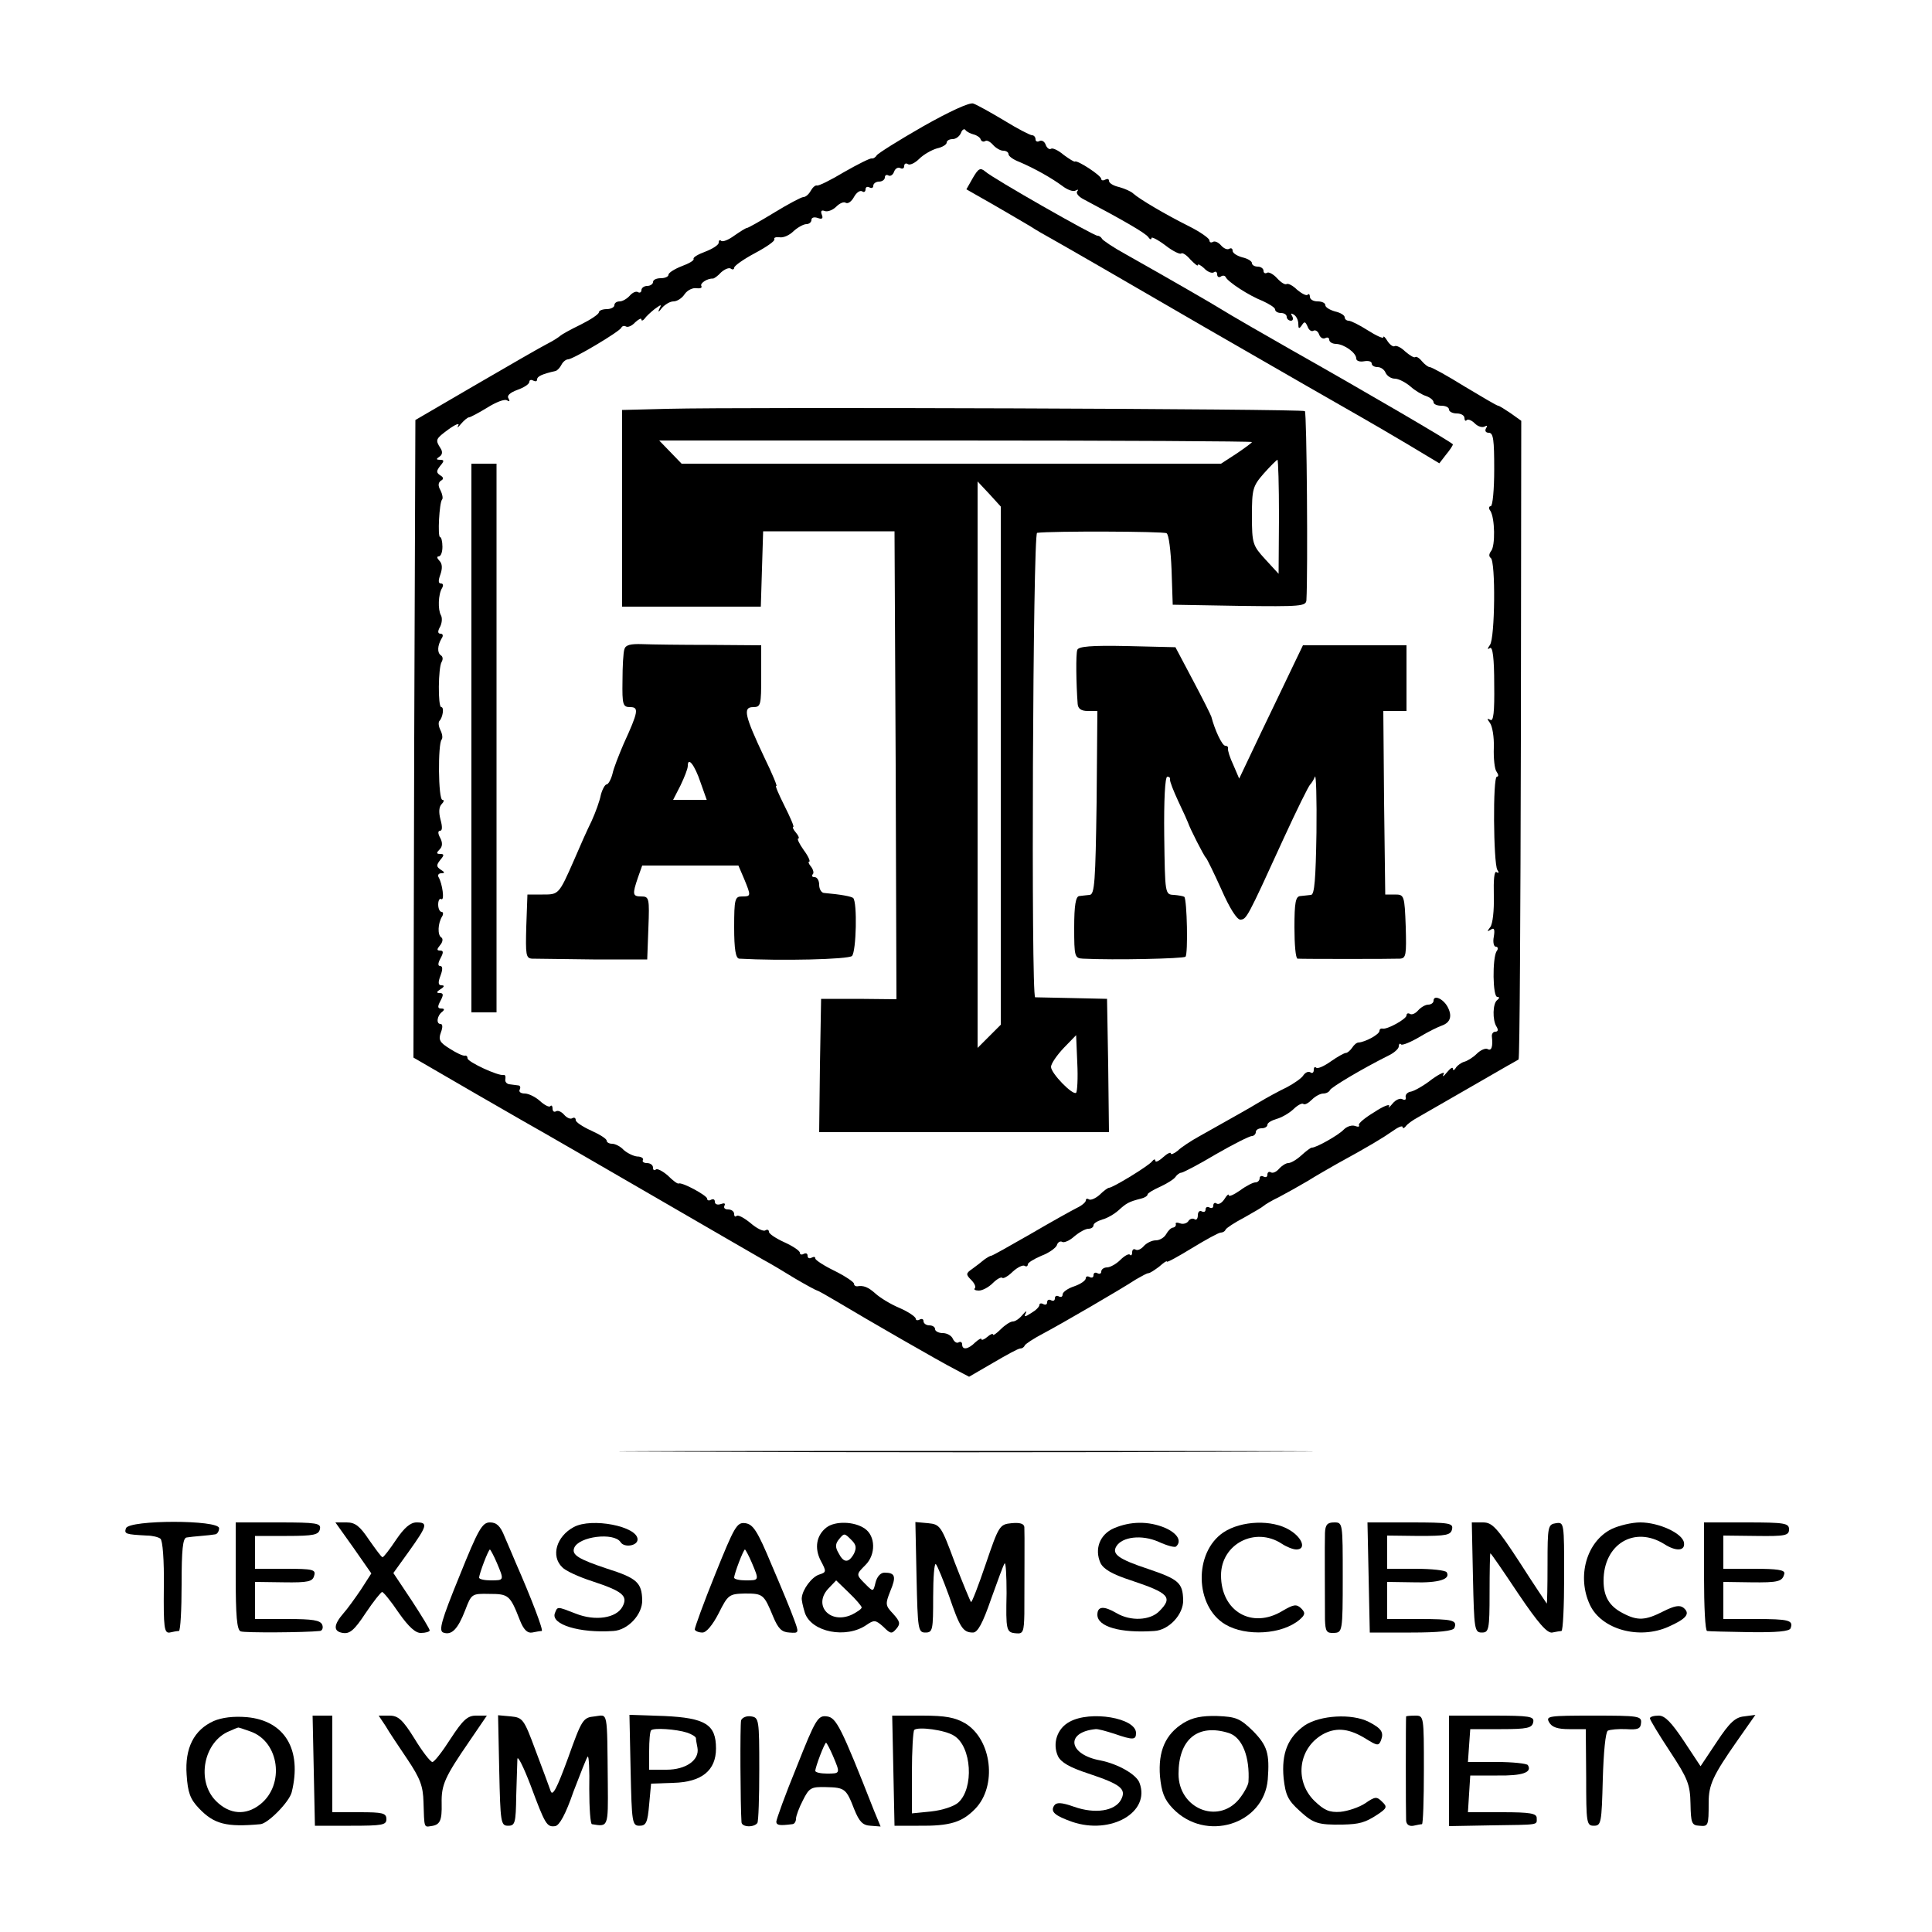 <?xml version="1.0" encoding="UTF-8" standalone="no"?>
<!DOCTYPE svg PUBLIC "-//W3C//DTD SVG 20010904//EN" "http://www.w3.org/TR/2001/REC-SVG-20010904/DTD/svg10.dtd">
<svg version="1.0" xmlns="http://www.w3.org/2000/svg" width="500pt" height="500pt" viewBox="0 0 500 500" preserveAspectRatio="xMidYMid meet">
<g transform="translate(0,500) scale(0.1,-0.1)" fill="#000000" stroke="none">
<path d="M2389 4673 c-63 -36 -117 -70 -120 -75 -3 -5 -9 -9 -13 -8 -4 1 -36 -15 -71 -35 -35 -21 -67 -37 -71 -35 -4 1 -11 -5 -16 -14 -5 -9 -13 -16 -19 -16 -5 0 -39 -18 -75 -40 -36 -22 -68 -40 -71 -40 -3 0 -17 -9 -33 -20 -15 -11 -30 -17 -34 -13 -3 3 -6 1 -6 -5 0 -6 -16 -16 -34 -23 -19 -7 -33 -15 -31 -19 2 -4 -12 -12 -31 -19 -18 -7 -34 -17 -34 -22 0 -5 -9 -9 -20 -9 -11 0 -20 -4 -20 -10 0 -5 -7 -10 -15 -10 -8 0 -15 -5 -15 -11 0 -5 -4 -8 -9 -5 -5 3 -14 -1 -21 -9 -7 -8 -19 -15 -26 -15 -8 0 -14 -4 -14 -10 0 -5 -9 -10 -20 -10 -11 0 -20 -4 -20 -8 0 -5 -21 -19 -47 -32 -27 -13 -50 -26 -53 -29 -3 -3 -18 -13 -34 -21 -16 -8 -99 -56 -185 -106 l-156 -91 -3 -825 -2 -825 162 -94 c90 -52 172 -99 183 -105 11 -6 135 -78 275 -159 140 -81 269 -156 285 -165 17 -9 54 -31 83 -49 29 -17 55 -31 57 -31 2 0 25 -13 52 -29 80 -48 266 -155 305 -175 l36 -19 62 36 c34 20 65 37 70 37 5 0 10 3 12 8 2 4 23 18 48 31 47 25 197 112 240 140 14 8 28 16 32 16 4 0 16 8 28 17 11 10 20 16 20 13 0 -3 29 13 65 35 36 22 69 40 74 40 5 0 11 3 13 8 2 4 23 18 48 31 25 14 47 27 50 30 3 3 21 14 40 23 19 10 53 29 75 42 22 14 56 33 75 44 84 46 117 66 143 84 15 11 27 16 27 11 0 -4 4 -3 8 2 4 6 18 16 31 23 24 14 42 24 146 84 33 19 71 41 85 49 14 8 27 15 30 17 3 2 5 375 6 828 l1 825 -28 20 c-15 10 -29 19 -32 19 -3 0 -42 23 -87 50 -45 28 -85 50 -90 50 -4 0 -13 7 -20 15 -7 9 -15 13 -17 11 -3 -3 -14 4 -26 14 -11 11 -24 17 -28 14 -4 -2 -12 4 -18 13 -6 10 -11 15 -11 10 0 -4 -18 4 -40 18 -22 14 -44 25 -50 25 -5 0 -10 4 -10 9 0 5 -11 12 -25 15 -14 4 -25 11 -25 16 0 6 -9 10 -20 10 -11 0 -20 5 -20 12 0 6 -3 9 -6 5 -3 -3 -15 3 -27 13 -11 11 -23 17 -27 15 -4 -3 -15 4 -25 15 -10 11 -22 17 -26 14 -5 -3 -9 0 -9 5 0 6 -7 11 -15 11 -8 0 -15 4 -15 9 0 5 -11 12 -25 15 -14 4 -25 11 -25 17 0 6 -4 8 -9 5 -5 -3 -14 1 -21 9 -7 8 -16 12 -21 9 -5 -3 -9 -1 -9 4 0 5 -24 22 -52 36 -62 31 -128 70 -145 85 -6 6 -23 13 -37 17 -14 3 -26 10 -26 16 0 5 -4 6 -10 3 -5 -3 -10 -2 -10 2 0 9 -62 49 -68 45 -1 -2 -14 6 -29 17 -14 12 -29 19 -33 16 -4 -3 -11 2 -14 11 -3 8 -10 12 -16 9 -5 -3 -10 -1 -10 4 0 6 -4 11 -9 11 -5 0 -38 17 -72 38 -35 21 -71 41 -80 44 -9 4 -63 -21 -130 -59z m131 -21 c8 -2 17 -8 18 -13 2 -5 7 -7 12 -4 4 3 13 -2 20 -10 7 -8 19 -15 26 -15 8 0 14 -4 14 -9 0 -5 12 -14 28 -20 40 -17 84 -42 111 -62 13 -10 28 -16 35 -12 6 3 8 3 4 -2 -4 -4 2 -13 15 -20 104 -55 163 -89 169 -99 4 -6 8 -7 8 -2 0 4 16 -4 36 -19 19 -15 38 -24 41 -21 3 3 14 -4 24 -16 11 -11 19 -18 19 -14 0 4 7 0 16 -8 8 -9 20 -14 25 -11 5 4 9 1 9 -5 0 -6 4 -9 9 -6 5 4 11 3 13 -1 5 -12 60 -48 96 -62 17 -8 32 -17 32 -22 0 -5 7 -9 15 -9 8 0 15 -4 15 -10 0 -5 5 -10 11 -10 5 0 7 5 3 12 -4 7 -3 8 4 4 7 -4 12 -15 12 -24 0 -13 2 -14 9 -4 7 11 9 10 15 -3 3 -9 10 -14 15 -11 5 3 12 -1 15 -10 3 -8 10 -12 16 -9 5 3 10 1 10 -4 0 -6 8 -11 18 -11 21 -1 52 -23 52 -38 0 -6 9 -9 20 -7 11 2 20 0 20 -6 0 -5 7 -9 15 -9 9 0 18 -7 21 -15 4 -8 14 -15 24 -15 9 0 27 -9 40 -20 12 -11 31 -22 41 -25 11 -4 19 -11 19 -16 0 -5 9 -9 20 -9 11 0 20 -4 20 -10 0 -5 9 -10 20 -10 11 0 20 -5 20 -12 0 -6 3 -9 6 -5 4 3 13 -1 21 -9 8 -8 19 -11 25 -8 7 4 8 2 4 -4 -4 -7 -1 -12 7 -12 12 0 14 -19 14 -95 0 -52 -4 -95 -9 -95 -5 0 -6 -6 -1 -12 12 -19 13 -91 2 -104 -6 -8 -6 -14 -1 -18 13 -8 11 -208 -2 -225 -7 -10 -7 -13 0 -8 7 4 11 -26 11 -94 1 -72 -2 -97 -10 -92 -9 5 -9 3 -1 -8 6 -8 11 -36 10 -64 -1 -27 2 -56 7 -62 5 -7 6 -13 1 -13 -11 0 -9 -223 1 -241 5 -7 4 -10 -2 -6 -6 4 -8 -20 -7 -61 1 -39 -3 -73 -9 -81 -9 -12 -9 -13 1 -7 9 6 11 1 8 -18 -3 -14 0 -26 5 -26 6 0 7 -6 2 -12 -11 -19 -10 -118 2 -118 6 0 6 -3 0 -8 -12 -8 -13 -52 -2 -69 5 -8 4 -13 -3 -13 -6 0 -10 -6 -9 -13 3 -25 -1 -38 -11 -32 -5 3 -18 -2 -28 -12 -10 -10 -25 -19 -33 -21 -7 -2 -17 -9 -21 -15 -4 -7 -8 -8 -8 -3 0 6 -7 1 -16 -10 -8 -10 -12 -12 -8 -4 5 8 -9 2 -30 -13 -20 -16 -45 -30 -54 -32 -9 -1 -16 -8 -14 -15 1 -6 -2 -8 -8 -5 -6 4 -18 -1 -26 -11 -9 -11 -13 -13 -9 -7 3 7 -14 1 -38 -15 -25 -15 -43 -30 -40 -34 2 -4 -2 -5 -10 -2 -8 3 -21 -1 -29 -9 -14 -15 -73 -48 -83 -47 -3 0 -15 -9 -27 -20 -12 -11 -27 -20 -34 -20 -6 0 -17 -7 -24 -15 -7 -8 -16 -12 -21 -9 -5 3 -9 0 -9 -6 0 -6 -4 -8 -10 -5 -5 3 -10 1 -10 -4 0 -6 -5 -11 -11 -11 -6 0 -24 -9 -40 -21 -16 -11 -29 -17 -29 -12 0 4 -5 0 -11 -10 -6 -9 -14 -15 -20 -12 -5 4 -9 1 -9 -5 0 -6 -4 -8 -10 -5 -5 3 -10 1 -10 -5 0 -6 -4 -8 -10 -5 -5 3 -10 -1 -10 -10 0 -9 -4 -14 -9 -10 -5 3 -13 0 -16 -6 -4 -5 -13 -8 -21 -5 -8 3 -13 2 -11 -2 1 -4 -2 -8 -7 -9 -5 0 -13 -8 -18 -17 -5 -9 -17 -16 -27 -16 -10 0 -24 -7 -31 -15 -7 -8 -16 -12 -21 -9 -5 3 -9 0 -9 -7 0 -7 -3 -10 -6 -6 -3 3 -14 -3 -25 -14 -10 -10 -26 -19 -34 -19 -8 0 -15 -5 -15 -11 0 -5 -4 -7 -10 -4 -5 3 -10 1 -10 -5 0 -6 -4 -8 -10 -5 -5 3 -10 2 -10 -3 0 -6 -13 -15 -30 -21 -16 -5 -30 -15 -30 -21 0 -6 -4 -8 -10 -5 -5 3 -10 1 -10 -5 0 -6 -4 -8 -10 -5 -5 3 -10 1 -10 -5 0 -6 -4 -8 -10 -5 -5 3 -10 2 -10 -2 0 -5 -9 -14 -21 -21 -17 -11 -20 -11 -14 0 3 7 0 5 -8 -4 -8 -10 -19 -18 -26 -18 -6 0 -20 -9 -31 -20 -11 -11 -20 -17 -20 -14 0 4 -7 1 -15 -6 -8 -7 -15 -9 -15 -6 0 4 -7 0 -16 -8 -18 -18 -34 -21 -34 -5 0 5 -4 8 -9 5 -5 -3 -11 1 -15 9 -3 8 -15 15 -26 15 -11 0 -20 5 -20 10 0 6 -7 10 -15 10 -8 0 -15 5 -15 11 0 5 -4 7 -10 4 -5 -3 -10 -2 -10 2 0 5 -19 18 -42 28 -24 10 -51 27 -62 37 -19 17 -31 22 -48 19 -5 0 -8 3 -8 7 0 4 -22 19 -50 33 -27 13 -50 28 -50 32 0 5 -4 5 -10 2 -5 -3 -10 -1 -10 5 0 6 -4 8 -10 5 -5 -3 -10 -2 -10 3 0 5 -18 17 -40 27 -22 10 -40 22 -40 27 0 5 -4 7 -9 4 -5 -4 -23 5 -39 19 -16 13 -32 22 -36 18 -3 -3 -6 -1 -6 5 0 7 -7 12 -16 12 -8 0 -12 4 -9 10 3 6 -1 7 -9 4 -9 -3 -16 -1 -16 6 0 6 -4 8 -10 5 -5 -3 -10 -2 -10 3 0 8 -66 44 -74 39 -3 -1 -15 8 -28 21 -14 12 -28 19 -31 15 -4 -3 -7 -1 -7 5 0 7 -7 12 -16 12 -8 0 -13 4 -10 8 2 4 -4 9 -15 9 -10 1 -26 9 -35 17 -8 9 -22 16 -30 16 -8 0 -14 4 -14 8 0 5 -18 16 -40 26 -22 10 -40 22 -40 27 0 6 -4 8 -9 5 -5 -3 -14 1 -21 9 -7 8 -16 12 -21 9 -5 -3 -9 0 -9 7 0 7 -3 10 -6 6 -3 -3 -15 3 -27 14 -11 10 -29 19 -39 19 -11 0 -16 5 -13 10 3 6 1 11 -4 11 -6 1 -17 2 -23 3 -7 1 -12 7 -10 14 1 7 -1 11 -5 10 -14 -3 -93 34 -93 43 0 5 -3 8 -7 7 -5 -1 -22 7 -39 18 -26 16 -30 23 -23 42 5 13 5 22 -1 22 -12 0 -9 22 5 32 6 5 5 8 -3 8 -10 0 -10 5 -2 20 8 15 8 20 -2 20 -9 0 -9 3 2 10 10 6 11 10 3 10 -9 0 -10 7 -3 25 6 16 6 25 -1 25 -6 0 -6 7 1 20 8 15 8 20 -1 20 -9 0 -9 3 0 14 7 8 8 17 3 20 -10 6 -9 36 2 54 4 6 3 12 -1 12 -5 0 -9 9 -9 19 0 11 4 17 8 14 9 -5 3 40 -7 57 -3 5 0 10 7 10 10 0 9 3 -1 9 -12 8 -12 12 -2 25 11 13 11 16 0 16 -10 0 -10 3 -1 12 7 7 8 17 1 30 -6 11 -6 18 0 18 6 0 6 11 1 29 -5 19 -4 33 3 40 6 6 7 11 2 11 -11 0 -12 146 -2 156 3 4 2 14 -3 24 -5 10 -6 20 -3 24 9 9 13 36 5 36 -9 0 -8 103 1 117 4 7 3 14 -2 17 -10 7 -9 25 2 44 5 7 3 12 -3 12 -7 0 -8 6 -1 18 5 10 6 23 2 30 -8 14 -7 54 3 70 4 7 3 12 -3 12 -7 0 -7 8 -1 24 5 15 5 27 -3 35 -6 6 -7 11 -2 11 6 0 10 11 10 25 0 14 -3 25 -6 25 -7 0 -2 90 5 97 3 3 1 14 -4 24 -7 12 -6 20 1 25 8 4 7 9 -2 14 -10 7 -10 11 0 24 11 13 11 16 0 16 -10 0 -11 2 -2 8 8 5 9 13 3 22 -14 22 -13 24 21 49 18 13 29 17 25 10 -4 -8 -1 -6 7 4 8 9 17 17 21 17 3 0 24 11 47 25 22 14 45 23 51 19 7 -4 8 -3 4 5 -5 7 4 15 23 22 17 6 31 15 31 21 0 5 5 6 10 3 6 -3 10 -2 10 3 0 8 13 14 48 22 4 1 11 8 15 16 4 8 12 14 17 14 13 0 134 72 138 82 2 4 7 6 12 3 5 -3 16 2 24 11 9 8 16 12 16 7 0 -4 4 -3 8 2 4 6 16 17 26 25 18 13 19 13 12 0 -4 -9 -1 -8 7 3 8 9 21 17 30 17 9 0 22 8 29 19 7 10 21 17 31 15 9 -1 15 1 12 6 -4 7 16 20 30 19 3 0 13 7 21 16 9 8 20 13 25 10 5 -4 9 -2 9 2 0 5 24 22 54 38 30 16 53 32 50 36 -2 4 4 6 13 5 10 -2 26 5 37 16 11 10 26 18 33 18 7 0 13 5 13 11 0 6 7 8 16 5 11 -4 15 -2 11 8 -4 10 -1 13 7 10 7 -3 21 2 30 11 9 9 20 14 25 10 6 -3 15 4 21 15 6 11 15 18 21 15 5 -4 9 -1 9 5 0 6 5 8 10 5 6 -3 10 -1 10 4 0 6 7 11 15 11 8 0 15 5 15 11 0 5 4 8 9 5 5 -3 12 1 15 10 3 8 10 12 16 9 5 -3 10 -1 10 5 0 6 4 9 10 5 5 -3 18 3 29 14 11 11 32 23 46 27 14 3 25 10 25 15 0 5 7 9 15 9 9 0 18 7 22 16 3 9 9 12 12 7 3 -4 13 -9 21 -11z"/>
<path d="M2518 4540 l-17 -30 72 -41 c40 -23 82 -48 94 -55 12 -8 38 -23 58 -34 20 -11 197 -113 393 -227 196 -113 377 -217 402 -231 25 -14 81 -47 125 -73 l80 -48 17 22 c10 12 18 24 18 27 0 4 -226 136 -419 245 -53 30 -164 94 -181 105 -24 15 -142 83 -245 141 -33 18 -61 37 -63 41 -2 4 -7 8 -12 8 -10 0 -270 148 -290 166 -13 11 -18 8 -32 -16z"/>
<path d="M1728 3942 l-118 -3 0 -254 0 -255 180 0 179 0 3 98 3 97 170 0 170 0 3 -605 2 -606 -97 1 -98 0 -3 -172 -2 -173 375 0 375 0 -2 173 -3 172 -90 2 c-49 1 -93 2 -96 2 -11 2 -6 1201 5 1202 37 5 327 4 335 -1 6 -3 11 -46 13 -95 l3 -90 173 -3 c159 -2 172 -1 173 15 4 72 1 485 -4 489 -5 6 -1447 11 -1649 6z m1512 -86 c0 -2 -18 -15 -40 -30 l-40 -26 -698 0 -698 0 -29 30 -29 30 767 0 c422 0 767 -2 767 -4z m70 -193 l-1 -148 -34 37 c-33 36 -35 41 -35 113 0 69 2 77 31 110 17 19 33 35 35 35 2 0 4 -66 4 -147z m-720 -644 l0 -671 -30 -30 -30 -30 0 733 0 733 30 -32 30 -33 0 -670z m195 -847 c-8 -8 -65 50 -65 67 0 8 15 30 33 49 l32 33 3 -72 c2 -39 0 -74 -3 -77z"/>
<path d="M1220 3090 l0 -710 33 0 32 0 0 710 0 710 -32 0 -33 0 0 -710z"/>
<path d="M1616 3320 c-3 -8 -5 -45 -5 -82 -1 -62 1 -68 20 -68 23 0 21 -12 -17 -95 -12 -28 -26 -63 -29 -78 -4 -15 -11 -27 -15 -27 -4 0 -11 -12 -15 -27 -3 -16 -14 -46 -24 -68 -11 -22 -31 -67 -45 -100 -40 -91 -40 -90 -82 -90 l-39 0 -3 -83 c-2 -73 -1 -82 15 -83 10 0 81 -1 158 -2 l140 0 3 81 c3 77 2 82 -18 82 -23 0 -24 5 -9 49 l11 31 124 0 125 0 15 -35 c18 -44 18 -45 -6 -45 -18 0 -20 -7 -20 -80 0 -57 4 -80 13 -81 107 -6 283 -2 292 7 11 12 14 139 3 150 -5 4 -30 9 -75 13 -7 0 -13 10 -13 21 0 11 -5 20 -12 20 -6 0 -8 3 -5 7 4 3 2 12 -4 20 -6 7 -8 13 -5 13 4 0 -2 14 -14 30 -12 17 -18 30 -14 30 3 0 1 7 -6 15 -7 8 -10 15 -7 15 3 0 -8 25 -23 55 -15 30 -25 53 -21 51 4 -3 -10 31 -31 74 -51 108 -56 130 -29 130 20 0 21 5 21 80 l0 80 -132 1 c-73 0 -152 1 -176 2 -30 1 -43 -2 -46 -13z m197 -345 l16 -45 -44 0 -43 0 19 37 c10 21 19 43 19 51 0 25 18 2 33 -43z"/>
<path d="M2788 3318 c-4 -11 -3 -87 1 -140 1 -12 9 -18 26 -18 l25 0 -2 -237 c-3 -203 -5 -238 -18 -239 -8 -1 -21 -2 -27 -3 -9 -1 -13 -24 -13 -81 0 -76 1 -80 23 -81 81 -4 259 0 265 5 7 7 4 147 -3 155 -3 2 -15 4 -27 5 -23 1 -23 2 -25 154 -1 90 2 152 8 152 5 0 8 -3 7 -7 -1 -5 9 -30 22 -58 13 -27 24 -52 25 -55 4 -13 41 -86 46 -90 3 -3 21 -40 40 -82 21 -48 40 -78 49 -78 16 1 17 2 112 210 34 74 65 137 69 140 3 3 9 12 12 20 3 8 5 -57 4 -145 -2 -120 -5 -160 -14 -161 -7 -1 -20 -2 -28 -3 -12 -1 -15 -17 -15 -81 0 -44 3 -80 8 -81 11 -1 245 -1 265 0 16 1 17 10 15 83 -3 81 -4 83 -28 83 l-25 0 -3 238 -2 237 30 0 30 0 0 85 0 85 -134 0 -134 0 -25 -52 c-14 -29 -51 -107 -83 -173 l-57 -120 -15 35 c-9 19 -15 38 -14 43 1 4 -2 7 -7 7 -8 0 -27 40 -36 75 -2 6 -23 48 -48 95 l-45 85 -125 3 c-94 2 -126 -1 -129 -10z"/>
<path d="M3710 2410 c0 -5 -6 -10 -14 -10 -7 0 -19 -7 -26 -15 -7 -8 -16 -12 -21 -9 -5 3 -9 1 -9 -4 0 -9 -50 -37 -62 -34 -5 1 -8 -2 -8 -6 0 -9 -37 -29 -54 -30 -5 0 -12 -6 -17 -14 -5 -7 -12 -13 -16 -13 -4 0 -22 -10 -39 -22 -17 -12 -34 -20 -38 -16 -3 3 -6 1 -6 -6 0 -7 -4 -10 -9 -6 -6 3 -13 -1 -18 -8 -4 -7 -24 -21 -43 -31 -19 -9 -52 -27 -72 -39 -35 -21 -52 -30 -153 -87 -22 -12 -48 -29 -57 -38 -10 -8 -18 -11 -18 -7 0 4 -9 0 -20 -10 -11 -10 -20 -14 -20 -9 0 5 -4 4 -8 -1 -7 -11 -102 -69 -112 -69 -3 0 -14 -8 -24 -18 -10 -9 -23 -15 -28 -12 -4 3 -8 2 -8 -3 0 -4 -10 -13 -23 -19 -12 -6 -66 -36 -119 -67 -54 -31 -100 -57 -103 -57 -3 0 -11 -5 -18 -10 -7 -6 -20 -16 -31 -24 -16 -11 -17 -14 -3 -28 9 -9 13 -18 10 -22 -4 -3 1 -6 10 -6 10 0 26 9 36 19 11 11 22 17 25 14 2 -3 15 4 27 16 12 11 26 18 31 15 4 -3 8 -1 8 4 0 4 16 14 35 22 19 7 37 20 40 27 2 8 9 12 14 9 4 -3 19 3 31 14 13 11 29 20 37 20 7 0 13 4 13 9 0 5 10 11 23 15 12 3 31 14 42 24 20 18 26 22 58 30 9 2 17 7 17 11 0 3 15 12 33 20 17 8 35 19 39 25 4 6 11 11 15 11 4 0 45 21 90 48 45 26 87 47 93 47 5 0 10 5 10 10 0 6 7 10 15 10 8 0 15 4 15 9 0 5 10 11 23 15 12 3 32 14 44 25 11 11 23 17 26 14 4 -3 13 2 22 11 9 9 22 16 30 16 7 0 15 4 17 9 3 7 81 54 151 89 15 7 27 18 27 24 0 6 3 9 6 5 3 -3 25 6 47 19 23 14 50 27 59 30 22 8 27 25 14 49 -12 21 -36 31 -36 15z"/>
<path d="M1772 1243 c401 -2 1055 -2 1455 0 401 1 73 2 -727 2 -800 0 -1128 -1 -728 -2z"/>
<path d="M326 1045 c-5 -15 -1 -16 54 -19 14 0 30 -4 35 -8 6 -4 10 -55 9 -126 -1 -104 1 -119 15 -117 9 2 19 4 24 4 4 1 7 55 7 121 0 89 3 120 13 121 6 1 23 3 37 4 14 1 30 3 36 4 6 0 11 8 11 16 0 22 -232 22 -241 0z"/>
<path d="M610 921 c0 -102 3 -140 13 -143 10 -4 167 -3 204 1 7 0 10 8 7 16 -5 12 -25 15 -90 15 l-84 0 0 48 0 48 74 -1 c64 -1 75 2 79 17 5 16 -3 18 -74 18 l-79 0 0 43 0 42 82 0 c71 0 83 3 86 18 3 15 -8 17 -107 17 l-111 0 0 -139z"/>
<path d="M915 994 l46 -66 -27 -42 c-15 -22 -35 -50 -45 -61 -26 -30 -27 -47 -2 -51 18 -3 30 7 59 51 20 30 40 55 43 55 3 0 23 -24 43 -54 26 -37 44 -53 58 -52 11 0 21 3 22 6 1 3 -20 37 -46 77 l-48 72 41 57 c47 66 49 74 19 74 -16 0 -32 -14 -53 -45 -16 -24 -32 -45 -35 -45 -3 0 -18 21 -35 45 -24 36 -36 45 -58 45 l-29 0 47 -66z"/>
<path d="M1189 921 c-47 -115 -54 -141 -42 -146 22 -8 38 9 57 58 16 42 17 43 62 42 50 0 54 -3 79 -67 10 -26 20 -35 32 -33 10 2 21 4 25 4 5 1 -27 85 -67 176 -7 17 -20 47 -29 68 -11 28 -21 37 -38 37 -20 0 -30 -17 -79 -139z m97 34 c19 -45 19 -45 -16 -45 -16 0 -30 3 -30 7 0 10 24 73 28 73 1 0 10 -16 18 -35z"/>
<path d="M1485 1048 c-45 -24 -60 -75 -30 -104 8 -9 43 -25 77 -36 79 -26 94 -38 79 -66 -16 -30 -71 -38 -121 -18 -49 19 -47 19 -54 1 -11 -29 64 -52 151 -46 38 2 76 43 75 80 -1 45 -14 57 -90 81 -75 25 -93 36 -86 54 12 30 103 41 120 15 9 -15 44 -10 44 7 0 34 -119 57 -165 32z"/>
<path d="M1851 926 c-30 -74 -53 -138 -53 -143 1 -4 10 -8 20 -8 10 0 26 19 42 50 24 48 27 50 68 51 47 0 49 -2 73 -60 13 -31 22 -40 42 -41 25 -2 25 -1 12 34 -7 20 -33 83 -58 141 -37 89 -48 105 -68 108 -22 3 -28 -8 -78 -132z m95 29 c19 -45 19 -45 -16 -45 -16 0 -30 3 -30 7 0 10 24 73 28 73 1 0 10 -16 18 -35z"/>
<path d="M2139 1047 c-26 -20 -32 -53 -15 -86 15 -28 15 -30 -4 -36 -19 -6 -43 -38 -45 -60 -1 -5 3 -23 8 -39 17 -50 107 -68 160 -31 19 13 23 13 43 -5 19 -19 22 -19 34 -5 11 13 9 19 -9 39 -20 21 -20 25 -7 58 16 38 13 48 -15 48 -10 0 -19 -10 -23 -25 -6 -25 -6 -25 -26 -5 -25 25 -25 25 0 50 27 27 26 75 -2 94 -27 19 -77 20 -99 3z m65 -33 c12 -12 13 -20 6 -35 -14 -25 -27 -24 -40 2 -9 15 -8 24 1 35 14 17 14 17 33 -2z m26 -174 c0 -4 -12 -12 -26 -19 -56 -25 -100 24 -61 67 l21 22 33 -32 c18 -17 33 -35 33 -38z"/>
<path d="M2372 918 c3 -135 4 -143 23 -143 19 0 20 7 20 92 0 51 3 89 7 85 4 -4 19 -41 34 -82 28 -82 36 -95 62 -95 12 0 25 23 47 87 17 47 32 89 35 92 3 3 5 -32 5 -77 -2 -97 -1 -102 25 -104 18 -2 20 5 21 50 0 89 1 211 0 225 -1 9 -12 12 -33 10 -31 -3 -33 -6 -67 -106 -19 -56 -36 -100 -38 -98 -2 2 -21 48 -42 102 -35 95 -38 99 -69 102 l-33 3 3 -143z"/>
<path d="M2883 1045 c-37 -16 -51 -54 -35 -90 8 -16 30 -29 79 -45 99 -33 109 -44 73 -80 -24 -24 -74 -26 -110 -5 -34 20 -50 18 -50 -4 0 -31 60 -48 147 -42 38 2 76 43 75 80 -1 45 -12 54 -92 81 -75 25 -93 38 -81 58 15 25 66 31 109 12 22 -10 43 -16 46 -12 15 14 3 34 -29 48 -43 18 -90 17 -132 -1z"/>
<path d="M3166 1034 c-77 -52 -74 -191 5 -238 54 -32 147 -26 192 12 15 13 16 18 4 30 -12 11 -19 10 -48 -7 -79 -48 -159 -1 -159 92 0 81 88 127 157 82 12 -8 29 -15 38 -15 26 0 16 30 -17 50 -45 28 -126 25 -172 -6z"/>
<path d="M3429 1033 c-1 -30 0 -163 0 -224 1 -31 4 -36 23 -35 22 1 23 3 23 144 0 141 0 142 -22 142 -18 0 -23 -6 -24 -27z"/>
<path d="M3542 918 l3 -143 107 0 c72 0 109 4 112 12 8 20 -5 23 -91 23 l-83 0 0 48 0 48 68 -1 c65 -2 97 8 86 26 -3 5 -39 9 -80 9 l-74 0 0 43 0 43 82 -1 c71 0 83 2 86 18 3 15 -7 17 -108 17 l-111 0 3 -142z"/>
<path d="M3812 918 c3 -135 4 -143 23 -143 18 0 20 7 20 102 0 57 1 103 2 103 2 0 34 -47 72 -104 52 -77 75 -103 88 -101 10 2 21 4 24 4 4 1 7 64 7 142 0 138 0 140 -21 137 -21 -3 -22 -8 -22 -106 0 -56 -1 -102 -2 -102 0 0 -32 47 -69 105 -60 92 -72 105 -96 105 l-29 0 3 -142z"/>
<path d="M4171 1043 c-65 -32 -91 -123 -56 -197 30 -63 127 -90 203 -56 47 21 57 34 39 49 -10 8 -24 5 -52 -9 -47 -24 -67 -25 -105 -5 -35 18 -50 43 -50 84 0 95 80 143 157 95 31 -20 55 -18 51 4 -4 24 -65 52 -113 52 -22 0 -55 -8 -74 -17z"/>
<path d="M4410 920 c0 -77 3 -141 8 -141 4 -1 53 -2 109 -3 71 -1 104 2 107 10 8 21 -5 24 -91 24 l-83 0 0 48 0 48 70 -1 c74 -1 83 2 88 23 1 9 -19 12 -78 12 l-80 0 0 43 0 43 85 -1 c75 -1 85 1 85 17 0 16 -11 18 -110 18 l-110 0 0 -140z"/>
<path d="M553 546 c-51 -23 -75 -70 -70 -139 3 -46 9 -63 32 -87 39 -41 71 -49 159 -41 20 2 75 58 81 83 27 110 -18 185 -116 194 -35 3 -65 -1 -86 -10z m95 -27 c75 -26 90 -138 25 -189 -37 -29 -79 -26 -114 9 -52 52 -32 154 35 181 11 5 21 9 22 9 1 1 15 -4 32 -10z"/>
<path d="M812 418 l3 -143 93 0 c82 0 92 2 92 17 0 16 -10 18 -70 18 l-70 0 0 125 0 125 -25 0 -26 0 3 -142z"/>
<path d="M998 533 c9 -16 35 -54 57 -87 32 -48 40 -68 41 -110 2 -66 1 -65 19 -62 24 3 29 14 28 59 -1 48 8 68 72 161 l45 66 -28 0 c-22 0 -34 -11 -66 -60 -21 -33 -42 -60 -47 -60 -5 0 -26 27 -46 60 -31 50 -43 60 -65 60 l-28 0 18 -27z"/>
<path d="M1292 418 c3 -135 4 -143 23 -143 18 0 20 7 21 78 1 42 3 85 3 95 1 9 16 -21 34 -68 38 -102 42 -109 64 -106 11 2 27 31 47 89 18 47 34 88 37 91 3 3 5 -35 4 -84 0 -50 3 -91 7 -91 42 -7 42 -8 41 104 -2 196 1 179 -34 175 -30 -3 -33 -7 -69 -108 -29 -79 -40 -100 -45 -85 -4 11 -21 58 -39 105 -30 81 -33 85 -64 88 l-33 3 3 -143z"/>
<path d="M1632 419 c3 -136 4 -144 23 -144 17 0 21 8 25 55 l5 54 58 2 c73 2 110 32 110 89 0 62 -27 79 -134 84 l-90 3 3 -143z m146 97 c12 -4 22 -10 23 -14 0 -4 2 -15 4 -25 6 -32 -30 -57 -80 -57 l-45 0 0 48 c0 27 2 51 5 54 7 7 65 3 93 -6z"/>
<path d="M1918 548 c-3 -11 -2 -221 1 -264 1 -13 32 -14 41 -2 3 4 5 67 5 140 0 128 -1 133 -21 136 -12 2 -23 -3 -26 -10z"/>
<path d="M2062 428 c-30 -73 -53 -137 -53 -143 1 -9 9 -10 41 -6 6 0 10 7 10 14 0 7 8 29 18 48 16 32 21 35 59 34 50 -1 53 -4 74 -58 13 -32 22 -41 42 -42 l26 -2 -17 41 c-86 219 -98 241 -122 244 -23 3 -29 -6 -78 -130z m94 27 c19 -45 19 -45 -16 -45 -16 0 -30 3 -30 7 0 10 24 73 28 73 1 0 10 -16 18 -35z"/>
<path d="M2312 418 l3 -143 62 0 c82 -1 113 9 147 44 57 59 43 179 -26 221 -26 15 -50 20 -111 20 l-78 0 3 -142z m157 90 c46 -28 52 -136 11 -173 -11 -10 -42 -20 -70 -23 l-50 -5 0 105 c0 58 3 107 6 111 10 9 80 0 103 -15z"/>
<path d="M2768 544 c-32 -17 -45 -56 -30 -89 8 -16 30 -29 79 -45 84 -28 99 -40 84 -68 -16 -29 -67 -37 -121 -18 -34 12 -46 12 -52 3 -10 -16 2 -26 47 -42 100 -34 203 25 174 101 -8 22 -56 49 -101 58 -83 15 -92 73 -13 81 6 1 27 -5 49 -12 49 -17 56 -16 56 2 0 39 -118 59 -172 29z"/>
<path d="M3063 541 c-47 -29 -66 -73 -61 -138 4 -41 11 -60 33 -83 85 -89 236 -42 246 75 5 67 -1 87 -38 125 -34 33 -44 37 -93 39 -40 1 -64 -4 -87 -18z m117 -26 c35 -11 55 -62 51 -127 -1 -9 -12 -29 -25 -45 -55 -65 -156 -23 -156 66 0 90 50 131 130 106z"/>
<path d="M3377 535 c-44 -31 -61 -72 -55 -137 5 -44 11 -57 42 -85 35 -32 47 -36 111 -35 43 1 58 5 90 26 24 16 26 20 12 33 -14 14 -18 14 -44 -4 -15 -10 -44 -20 -64 -22 -29 -2 -42 4 -68 29 -53 53 -40 140 27 174 33 16 65 12 107 -14 29 -18 33 -19 39 -4 8 21 1 31 -32 48 -44 22 -125 17 -165 -9z"/>
<path d="M3639 558 c-1 -4 -1 -249 0 -270 1 -10 8 -15 19 -13 9 2 19 4 22 4 3 1 5 64 5 141 0 138 0 140 -22 140 -13 0 -23 -1 -24 -2z"/>
<path d="M3750 417 l0 -143 108 2 c128 2 119 0 119 19 0 12 -17 15 -89 15 l-89 0 3 48 3 47 70 0 c65 -1 91 8 79 27 -3 4 -39 8 -80 8 l-75 0 3 43 3 42 80 0 c68 0 80 3 83 18 3 15 -8 17 -107 17 l-111 0 0 -143z"/>
<path d="M4009 543 c7 -13 22 -18 52 -18 l43 0 1 -125 c0 -118 1 -125 20 -125 19 0 20 8 23 120 2 70 7 122 13 126 6 3 28 5 48 4 30 -2 37 1 38 16 2 18 -7 19 -123 19 -116 0 -124 -1 -115 -17z"/>
<path d="M4270 553 c0 -4 23 -42 52 -86 46 -70 52 -85 53 -135 1 -50 3 -56 23 -57 23 -2 24 -1 24 60 0 46 11 70 74 160 l47 67 -29 -4 c-23 -2 -38 -16 -71 -66 l-42 -63 -43 65 c-32 48 -49 66 -65 66 -13 0 -23 -3 -23 -7z"/>
</g>
</svg>